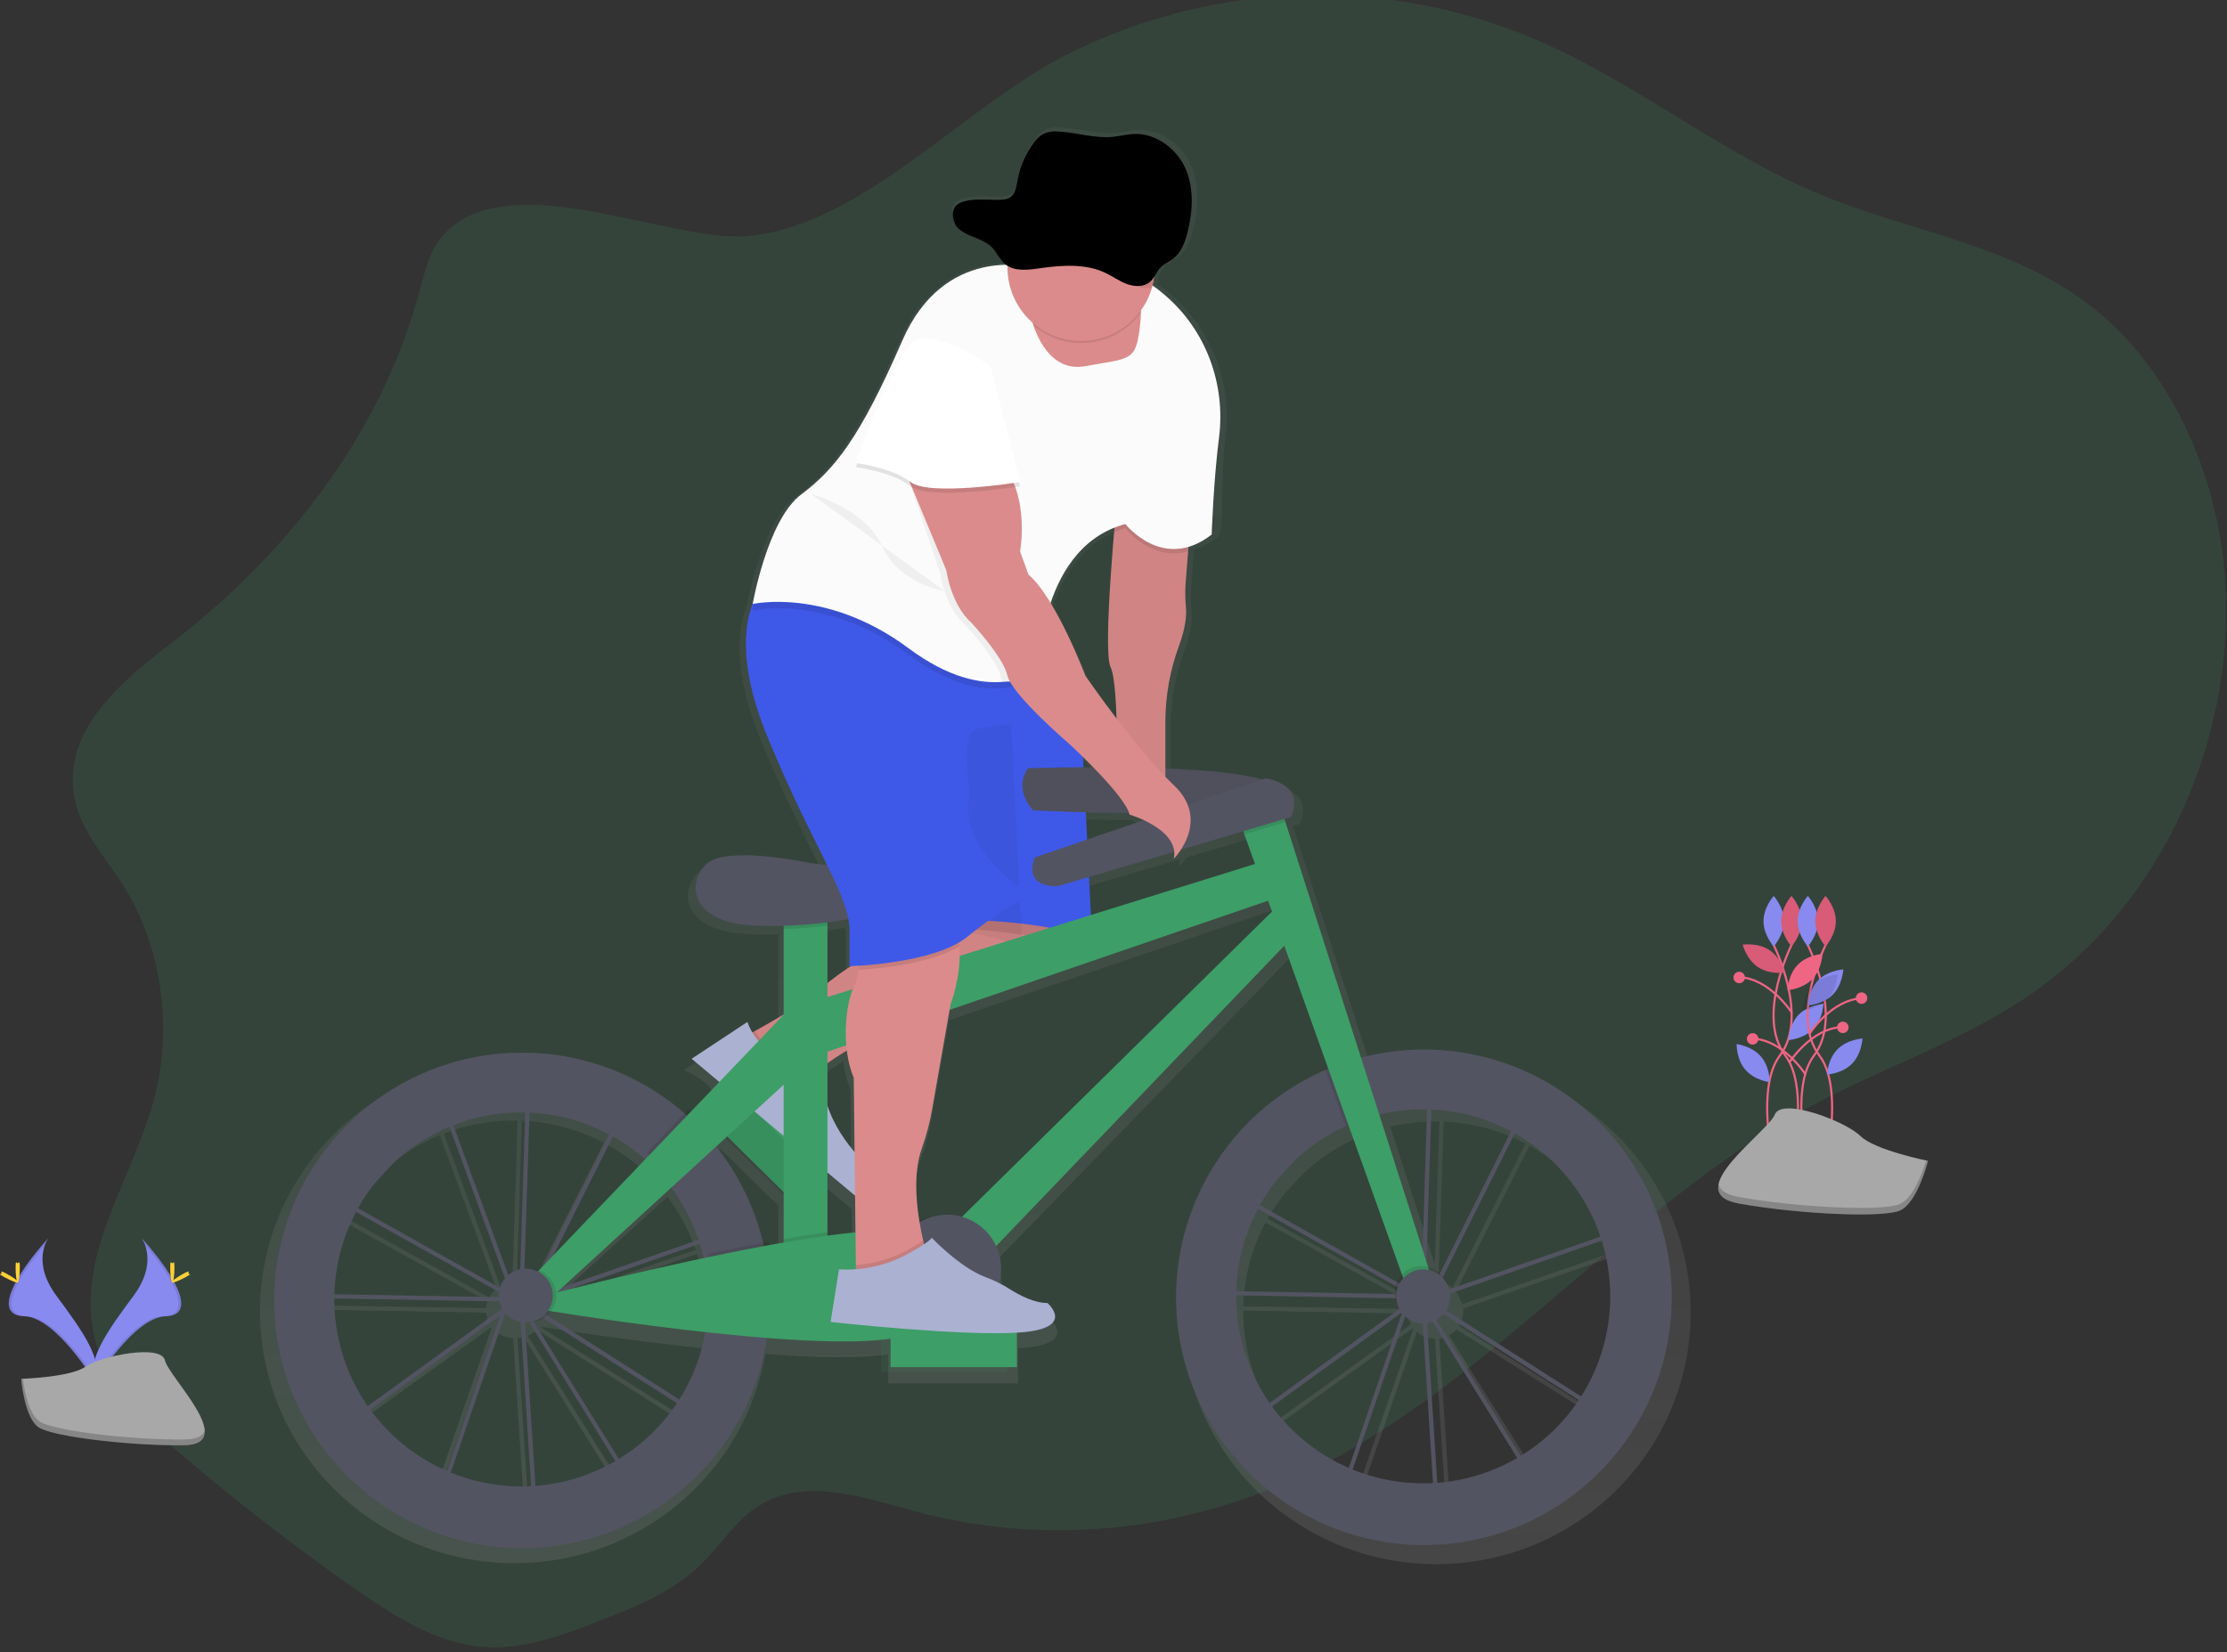<svg id="eH25ULzeRn31" xmlns="http://www.w3.org/2000/svg" xmlns:xlink="http://www.w3.org/1999/xlink" viewBox="0 0 1057.7 784.98" shape-rendering="geometricPrecision" text-rendering="geometricPrecision"><rect x="0" y="0" width="1057.7" height="784.98" fill="#333333" stroke="none"/><style><![CDATA[#eH25ULzeRn342_tr {animation: eH25ULzeRn342_tr__tr 1515.152ms linear infinite normal forwards}@keyframes eH25ULzeRn342_tr__tr { 0% {transform: translate(676.266px,616.318px) rotate(360deg)} 100% {transform: translate(676.266px,616.318px) rotate(720deg)}} #eH25ULzeRn345_tr {animation: eH25ULzeRn345_tr__tr 1515.152ms linear infinite normal forwards}@keyframes eH25ULzeRn345_tr__tr { 0% {transform: translate(247.932px,617.778px) rotate(360deg)} 100% {transform: translate(247.932px,617.778px) rotate(720deg)}}]]></style><defs><linearGradient id="eH25ULzeRn341-fill" x1="534.38" y1="800.56" x2="534.38" y2="118" spreadMethod="pad" gradientUnits="userSpaceOnUse" gradientTransform="matrix(1 0 0 1 0 0)"><stop id="eH25ULzeRn341-fill-0" offset="0%" stop-color="rgba(128,128,128,0.25)"/><stop id="eH25ULzeRn341-fill-1" offset="54%" stop-color="rgba(128,128,128,0.12)"/><stop id="eH25ULzeRn341-fill-2" offset="100%" stop-color="rgba(128,128,128,0.1)"/></linearGradient></defs><path id="eH25ULzeRn32" d="M280.88,172.94C275.4,179.59,273.29,188.94,270.93,197.73C251.93,268.57,205.11,325.55,151.79,366.25C129.21,383.49,101.72,406.61,106.66,437.52C109.32,454.12,120.99,466.34,129.66,479.86C147.85,508.17,153.75,546.65,145.08,580.54C135.22,619.1,107.66,655.08,116.19,694.07C121.45,718.07,139.31,735.15,156.48,749.83Q196.66,784.16,239.4,814.15C258.5,827.55,278.82,840.59,301.08,842.29C320.68,843.79,339.88,836.34,358.49,828.99C374.75,822.56,391.42,815.87,404.55,802.99C413.12,794.58,419.95,783.73,429.47,776.85C451.83,760.69,480.55,770.93,506.19,777.85C566.69,794.09,631.44,788.16,689.01,761.11C777.32,719.61,844.63,632.46,931.01,585.7C968.15,565.59,1008.55,553.11,1042.94,527.21C1062.315,512.463,1078.965,494.446,1092.14,473.97C1118.14,433.86,1132.2,382.72,1128.14,332.66C1124.08,282.6,1101.33,234.36,1065.6,206.1C1027.35,175.85,979.04,170.2,935.52,152.04C890.58,133.28,850.6,101.04,806.09,80.91C733.143,48.011,649.228,49.882,577.82,86C529.38,110.5,480.28,167.66,426.33,172C387.89,175,310.9,136.52,280.88,172.94Z" transform="matrix(1 0 0 1 -71.529 -59.86)" opacity="0.16" fill="rgb(61,158,103)" stroke="none" stroke-width="1"/><path id="eH25ULzeRn33" d="M913.25,505.83C913.25,505.83,930.75,540.18,916.49,558.97C902.23,577.76,917.79,628.97,917.79,628.97" transform="matrix(1 0 0 1 -71.15 -57.51)" fill="none" stroke="rgb(239,101,132)" stroke-width="1" stroke-miterlimit="10"/><path id="eH25ULzeRn34" d="M918.43,495.14C918.43,501.76,913.57,507.14,913.57,507.14C913.57,507.14,908.71,501.77,908.71,495.14C908.71,488.51,913.57,483.14,913.57,483.14C913.57,483.14,918.43,488.52,918.43,495.14Z" transform="matrix(1 0 0 1 -71.15 -57.51)" fill="rgb(136,138,239)" stroke="none" stroke-width="1"/><path id="eH25ULzeRn35" d="M922.32,505.83C922.32,505.83,904.82,540.18,919.08,558.97C933.34,577.76,917.78,628.97,917.78,628.97" transform="matrix(1 0 0 1 -71.15 -57.51)" fill="none" stroke="rgb(239,101,132)" stroke-width="1" stroke-miterlimit="10"/><path id="eH25ULzeRn36" d="M917.14,495.14C917.14,501.76,922,507.14,922,507.14C922,507.14,926.86,501.77,926.86,495.14C926.86,488.51,922,483.14,922,483.14C922,483.14,917.14,488.52,917.14,495.14Z" transform="matrix(1 0 0 1 -71.15 -57.51)" fill="rgb(239,101,132)" stroke="none" stroke-width="1"/><path id="eH25ULzeRn37" d="M917.14,495.14C917.14,501.76,922,507.14,922,507.14C922,507.14,926.86,501.77,926.86,495.14C926.86,488.51,922,483.14,922,483.14C922,483.14,917.14,488.52,917.14,495.14Z" transform="matrix(1 0 0 1 -71.15 -57.51)" opacity="0.1" fill="rgb(0,0,0)" stroke="none" stroke-width="1"/><path id="eH25ULzeRn38" d="M929.45,505.83C929.45,505.83,946.95,540.18,932.69,558.97C918.43,577.76,933.99,628.97,933.99,628.97" transform="matrix(1 0 0 1 -71.15 -57.51)" fill="none" stroke="rgb(239,101,132)" stroke-width="1" stroke-miterlimit="10"/><path id="eH25ULzeRn39" d="M934.63,495.14C934.63,501.76,929.77,507.14,929.77,507.14C929.77,507.14,924.91,501.77,924.91,495.14C924.91,488.51,929.77,483.14,929.77,483.14C929.77,483.14,934.63,488.52,934.63,495.14Z" transform="matrix(1 0 0 1 -71.15 -57.51)" fill="rgb(136,138,239)" stroke="none" stroke-width="1"/><path id="eH25ULzeRn310" d="M931.91,522.66C927.32,527.43,920.09,527.93,920.09,527.93C920.09,527.93,920.31,520.69,924.9,515.93C929.49,511.17,936.72,510.66,936.72,510.66C936.72,510.66,936.5,517.89,931.91,522.66Z" transform="matrix(1 0 0 1 -71.15 -57.51)" fill="rgb(239,101,132)" stroke="none" stroke-width="1"/><path id="eH25ULzeRn311" d="M932.37,546.36C927.78,551.13,920.55,551.63,920.55,551.63C920.55,551.63,920.77,544.39,925.36,539.63C929.95,534.87,937.18,534.36,937.18,534.36C937.18,534.36,937,541.58,932.37,546.36Z" transform="matrix(1 0 0 1 -71.15 -57.51)" fill="rgb(136,138,239)" stroke="none" stroke-width="1"/><path id="eH25ULzeRn312" d="M907.47,559.39C911.81,564.39,911.66,571.63,911.66,571.63C911.66,571.63,904.47,570.76,900.13,565.76C895.79,560.76,895.94,553.52,895.94,553.52C895.94,553.52,903.13,554.39,907.47,559.39Z" transform="matrix(1 0 0 1 -71.15 -57.51)" fill="rgb(136,138,239)" stroke="none" stroke-width="1"/><path id="eH25ULzeRn313" d="M911.5,508.86C917.02,512.52,918.81,519.54,918.81,519.54C918.81,519.54,911.65,520.63,906.13,516.97C900.61,513.31,898.82,506.29,898.82,506.29C898.82,506.29,906,505.2,911.5,508.86Z" transform="matrix(1 0 0 1 -71.15 -57.51)" fill="rgb(239,101,132)" stroke="none" stroke-width="1"/><path id="eH25ULzeRn314" d="M911.5,508.86C917.02,512.52,918.81,519.54,918.81,519.54C918.81,519.54,911.65,520.63,906.13,516.97C900.61,513.31,898.82,506.29,898.82,506.29C898.82,506.29,906,505.2,911.5,508.86Z" transform="matrix(1 0 0 1 -71.15 -57.51)" opacity="0.1" fill="rgb(0,0,0)" stroke="none" stroke-width="1"/><path id="eH25ULzeRn315" d="M938.52,505.83C938.52,505.83,921,540.18,935.28,559C949.56,577.82,933.98,629,933.98,629" transform="matrix(1 0 0 1 -71.15 -57.51)" fill="none" stroke="rgb(239,101,132)" stroke-width="1" stroke-miterlimit="10"/><path id="eH25ULzeRn316" d="M933.34,495.14C933.34,501.76,938.2,507.14,938.2,507.14C938.2,507.14,943.06,501.77,943.06,495.14C943.06,488.51,938.2,483.14,938.2,483.14C938.2,483.14,933.34,488.52,933.34,495.14Z" transform="matrix(1 0 0 1 -71.15 -57.51)" fill="rgb(239,101,132)" stroke="none" stroke-width="1"/><path id="eH25ULzeRn317" d="M933.34,495.14C933.34,501.76,938.2,507.14,938.2,507.14C938.2,507.14,943.06,501.77,943.06,495.14C943.06,488.51,938.2,483.14,938.2,483.14C938.2,483.14,933.34,488.52,933.34,495.14Z" transform="matrix(1 0 0 1 -71.15 -57.51)" opacity="0.1" fill="rgb(0,0,0)" stroke="none" stroke-width="1"/><path id="eH25ULzeRn318" d="M934.74,523.17C930.09,527.89,929.74,535.17,929.74,535.17C929.74,535.17,936.97,534.76,941.62,530.04C946.27,525.32,946.62,518.04,946.62,518.04C946.62,518.04,939.38,518.45,934.74,523.17Z" transform="matrix(1 0 0 1 -71.15 -57.51)" fill="rgb(136,138,239)" stroke="none" stroke-width="1"/><path id="eH25ULzeRn319" d="M934.74,523.17C930.09,527.89,929.74,535.17,929.74,535.17C929.74,535.17,936.97,534.76,941.62,530.04C946.27,525.32,946.62,518.04,946.62,518.04C946.62,518.04,939.38,518.45,934.74,523.17Z" transform="matrix(1 0 0 1 -73.804 -55.165)" opacity="0.1" fill="rgb(0,0,0)" stroke="none" stroke-width="1"/><path id="eH25ULzeRn320" d="M943.85,556C939.2,560.72,938.85,568,938.85,568C938.85,568,946.08,567.59,950.73,562.87C955.38,558.15,955.73,550.87,955.73,550.87C955.73,550.87,948.5,551.26,943.85,556Z" transform="matrix(1 0 0 1 -71.15 -57.51)" fill="rgb(136,138,239)" stroke="none" stroke-width="1"/><path id="eH25ULzeRn321" d="M930.44,548.77C930.44,548.77,940.97,532.17,955.76,531.77" transform="matrix(1 0 0 1 -71.15 -57.51)" fill="none" stroke="rgb(239,101,132)" stroke-width="1" stroke-miterlimit="10"/><path id="eH25ULzeRn322" d="M922.24,538.74C922.24,538.74,911.71,522.14,896.92,521.74" transform="matrix(1 0 0 1 -71.15 -57.51)" fill="none" stroke="rgb(239,101,132)" stroke-width="1" stroke-miterlimit="10"/><path id="eH25ULzeRn323" d="M920.87,562.44C920.87,562.44,931.4,545.84,946.19,545.44" transform="matrix(1 0 0 1 -71.15 -57.51)" fill="none" stroke="rgb(239,101,132)" stroke-width="1" stroke-miterlimit="10"/><circle id="eH25ULzeRn324" r="2.73" transform="matrix(1 0 0 1 884.13 474.17)" fill="rgb(239,101,132)" stroke="none" stroke-width="1"/><circle id="eH25ULzeRn325" r="2.73" transform="matrix(1 0 0 1 826.03 464.37)" fill="rgb(239,101,132)" stroke="none" stroke-width="1"/><path id="eH25ULzeRn326" d="M928.62,567.91C928.62,567.91,918.09,551.31,903.3,550.91" transform="matrix(1 0 0 1 -71.15 -57.51)" fill="none" stroke="rgb(239,101,132)" stroke-width="1" stroke-miterlimit="10"/><circle id="eH25ULzeRn327" r="2.73" transform="matrix(1 0 0 1 832.41 493.54)" fill="rgb(239,101,132)" stroke="none" stroke-width="1"/><circle id="eH25ULzeRn328" r="2.73" transform="matrix(1 0 0 1 875.24 488.07)" fill="rgb(239,101,132)" stroke="none" stroke-width="1"/><path id="eH25ULzeRn329" d="M986.84,609C986.84,609,961.46,603.92,954.69,597.15C947.92,590.38,917.46,578.57,914.08,587C910.7,595.43,868.39,624.23,897.16,629.31C925.93,634.39,964.85,636.08,973.31,632.69C981.77,629.3,986.84,609,986.84,609Z" transform="matrix(1 0 0 1 -71.15 -57.51)" fill="rgb(168,168,168)" stroke="none" stroke-width="1"/><path id="eH25ULzeRn330" d="M897.15,626.19C925.92,631.27,964.84,632.96,973.3,629.57C979.74,626.99,984.22,614.57,985.99,608.85L986.84,609.03C986.84,609.03,981.76,629.34,973.3,632.72C964.84,636.1,925.92,634.41,897.15,629.34C888.85,627.87,886.47,624.43,887.37,620.08C888.08,622.91,891,625.1,897.15,626.19Z" transform="matrix(1 0 0 1 -71.15 -57.51)" opacity="0.2" fill="rgb(0,0,0)" stroke="none" stroke-width="1"/><path id="eH25ULzeRn331" d="M138.4,645.66C138.4,645.66,146.78,656.66,134.53,673.16C122.28,689.66,112.18,703.67,116.27,714C116.27,714,134.75,683.27,149.79,682.84C164.83,682.41,154.94,664.14,138.4,645.66Z" transform="matrix(1 0 0 1 -71.15 -57.51)" fill="rgb(136,138,239)" stroke="none" stroke-width="1"/><path id="eH25ULzeRn332" d="M138.4,645.66C139.13,646.72,139.706,647.878,140.11,649.1C154.79,666.34,162.6,682.43,148.5,682.84C135.36,683.22,119.6,706.71,115.82,712.65C115.945,713.108,116.095,713.559,116.27,714C116.445,714.441,134.75,683.27,149.79,682.84C164.83,682.41,154.94,664.14,138.4,645.66Z" transform="matrix(1 0 0 1 -71.15 -57.51)" opacity="0.1" fill="rgb(0,0,0)" stroke="none" stroke-width="1"/><path id="eH25ULzeRn333" d="M154,659.62C154,663.48,153.57,666.62,153,666.62C152.43,666.62,152,663.49,152,659.62C152,655.75,152.54,657.62,153.07,657.62C153.6,657.62,154,655.77,154,659.62Z" transform="matrix(1 0 0 1 -71.15 -57.51)" fill="rgb(255,208,55)" stroke="none" stroke-width="1"/><path id="eH25ULzeRn334" d="M159.32,664.23C155.93,666.08,152.98,667.23,152.73,666.72C152.48,666.21,155.01,664.37,158.4,662.53C161.79,660.69,160.45,662.03,160.71,662.53C160.97,663.03,162.71,662.38,159.32,664.23Z" transform="matrix(1 0 0 1 -71.15 -57.51)" fill="rgb(255,208,55)" stroke="none" stroke-width="1"/><path id="eH25ULzeRn335" d="M94.13,645.66C94.13,645.66,85.75,656.66,98,673.16C110.25,689.66,120.35,703.67,116.26,713.99C116.26,713.99,97.78,683.26,82.74,682.83C67.7,682.4,77.59,664.14,94.13,645.66Z" transform="matrix(1 0 0 1 -71.15 -57.51)" fill="rgb(136,138,239)" stroke="none" stroke-width="1"/><path id="eH25ULzeRn336" d="M94.13,645.66C93.4,646.72,92.824,647.878,92.42,649.1C77.75,666.34,69.93,682.43,84,682.83C97.14,683.21,112.9,706.7,116.68,712.64C116.555,713.098,116.405,713.549,116.23,713.99C116.055,714.431,97.75,683.26,82.71,682.83C67.67,682.4,77.59,664.14,94.13,645.66Z" transform="matrix(1 0 0 1 -71.15 -57.51)" opacity="0.1" fill="rgb(0,0,0)" stroke="none" stroke-width="1"/><path id="eH25ULzeRn337" d="M78.56,659.62C78.56,663.48,78.99,666.62,79.56,666.62C80.13,666.62,80.56,663.49,80.56,659.62C80.56,655.75,80.02,657.62,79.49,657.62C78.96,657.62,78.56,655.77,78.56,659.62Z" transform="matrix(1 0 0 1 -71.15 -57.51)" fill="rgb(255,208,55)" stroke="none" stroke-width="1"/><path id="eH25ULzeRn338" d="M73.21,664.23C76.6,666.08,79.55,667.23,79.8,666.72C80.05,666.21,77.52,664.37,74.13,662.53C70.74,660.69,72.08,662.03,71.82,662.53C71.56,663.03,69.82,662.38,73.21,664.23Z" transform="matrix(1 0 0 1 -71.15 -57.51)" fill="rgb(255,208,55)" stroke="none" stroke-width="1"/><path id="eH25ULzeRn339" d="M81.22,712.55C81.22,712.55,104.65,711.83,111.71,706.8C118.77,701.77,147.71,695.8,149.5,703.8C151.29,711.8,184.71,743.91,158.26,744.12C131.81,744.33,96.8,740,89.76,735.74C82.72,731.48,81.22,712.55,81.22,712.55Z" transform="matrix(1 0 0 1 -71.15 -57.51)" fill="rgb(168,168,168)" stroke="none" stroke-width="1"/><path id="eH25ULzeRn340" d="M158.74,741.35C132.29,741.56,97.28,737.23,90.23,732.94C84.86,729.67,82.72,717.94,82.01,712.53L81.23,712.53C81.23,712.53,82.71,731.43,89.76,735.72C96.81,740.01,131.82,744.35,158.27,744.13C165.91,744.07,168.54,741.35,168.4,737.33C167.34,739.79,164.42,741.3,158.74,741.35Z" transform="matrix(1 0 0 1 -71.15 -57.51)" opacity="0.2" fill="rgb(0,0,0)" stroke="none" stroke-width="1"/><path id="eH25ULzeRn341" d="M753.28,561.35C742.908,561.344,732.578,562.661,722.54,565.27L685.67,451.47L685.19,449.99L688.33,449.07C695.73,432.8,676,430.36,676,430.36L674.34,430.92C663.91,427.92,645.84,426.33,627.09,425.59L627.09,402.87C627.137,390.41,629.389,378.056,633.74,366.38C634.27,364.95,634.74,363.61,635.1,362.33C635.18,362.07,635.26,361.81,635.33,361.56L635.46,361.09C635.55,360.76,635.65,360.42,635.73,360.09C635.81,359.76,635.85,359.63,635.9,359.39C635.95,359.15,636.02,358.92,636.07,358.69L636.14,358.36C636.22,358.02,636.29,357.69,636.36,357.36C636.36,357.22,636.41,357.08,636.44,356.94C636.47,356.8,636.55,356.38,636.6,356.1C636.65,355.82,636.66,355.72,636.69,355.53C636.72,355.34,636.76,355.11,636.79,354.91C636.82,354.71,636.79,354.65,636.84,354.52C636.89,354.39,636.91,354.03,636.94,353.79L636.94,353.6C636.94,353.31,637.01,353.02,637.03,352.74C637.05,352.46,637.03,352.49,637.03,352.36C637.03,352.23,637.03,351.95,637.03,351.75C637.03,351.55,637.03,351.55,637.03,351.45C637.03,351.35,637.03,351.03,637.03,350.82C637.03,350.61,637.03,350.4,637.03,350.2C637.03,350,637.03,350.04,637.03,349.96C637.03,349.88,637.03,349.63,637.03,349.47C637.03,349.31,637.03,349.26,637.03,349.17C637.03,349.08,637.03,348.93,637.03,348.81C637.03,348.69,637.03,348.56,637.03,348.44C637.03,348.32,637.03,348.2,637.03,348.08C637.03,347.96,637.03,347.87,637.03,347.77C636.644,343.902,636.591,340.007,636.87,336.13L638.27,318.61C642.391,317.349,646.233,315.312,649.59,312.61C652.947,309.908,650.48,286.48,653.16,265.8C656.664,239.654,646.54,213.534,626.33,196.58C624.53,195.09,622.66,193.66,620.71,192.33C621.08,190.916,621.36,189.48,621.55,188.03C622.441,186.396,623.508,184.864,624.73,183.46C626.41,181.8,628.73,180.85,630.65,179.46C634.84,176.33,636.65,171.23,637.85,166.35C640.31,156.35,641.02,145.48,636.85,135.96C632.68,126.44,622.54,118.67,611.51,119.17C608.13,119.32,604.83,120.17,601.51,120.56C592.73,121.45,584.04,118.56,575.23,118.03C572.676,117.717,570.084,118.061,567.7,119.03C565.911,120.01,564.363,121.376,563.17,123.03C559.138,128.248,556.372,134.331,555.09,140.8C554.01,145.67,554.01,150.08,547.98,150.8C541.19,151.65,519.4,147.09,523.98,161.45C526.17,168.24,536.68,168.45,542.07,173.45C544.87,176.05,546.16,179.89,549.24,182.21L549.36,182.29C535.36,182.5,512.25,188.04,498.63,219.03C478.09,265.79,465.76,281.03,449.32,293.24C433.68,304.85,426.41,342.24,425.74,345.82C421.41,356.75,419.05,376.82,432.88,410.14C444.6,438.39,454.8,457.62,461.99,472.07L460.58,471.94C457.58,471.71,454.595,471.313,451.64,470.75C440.05,468.55,410.84,463.95,402.98,471.75C393.11,481.51,396.4,498.6,422.71,501.04C428.726,501.545,434.767,501.685,440.8,501.46L440.8,544.31L440.23,544.66L440.23,544.66C435.08,547.73,430.12,550.48,426.78,552.29L425.56,552.95C424.596,551.367,423.793,549.692,423.16,547.95L396,565.81C396,565.81,409.194,571.752,409.48,577C409.802,582.906,395.77,591.17,395.77,591.17C395.34,590.79,394.92,590.4,394.49,590.02C372.48,571.194,344.453,560.878,315.49,560.94C248.74,560.94,194.64,614.49,194.64,680.54C194.64,746.59,248.75,800.14,315.49,800.14C375.27,800.14,424.91,757.14,434.62,700.76C457.62,702.47,479,702.99,493.04,700.94L493.04,714.72L554.67,714.72L554.67,698.06L556.21,697.96C583.94,695.96,569.56,683.73,569.56,683.73C563.2,683.73,556.2,680.19,551.28,677.1C549.55,676.01,547.77,675.02,545.95,674.1C547.62,668.173,547.113,661.845,544.52,656.26L685.09,511.26L706.57,570.66L705.14,571.25C662.35,589.65,632.42,631.86,632.42,680.99C632.42,747.05,686.53,800.59,753.27,800.59C820.01,800.59,874.13,747,874.13,681C874.13,615,820,561.35,753.28,561.35ZM759.72,770.61L754.72,693.42C755.645,693.29,756.553,693.062,757.43,692.74L798.73,758.63C786.796,765.513,773.46,769.609,759.72,770.61ZM679.11,733.73L742.36,688.36L742.48,688.52L716.54,763.41C701.653,757.009,688.736,746.766,679.11,733.73ZM795.71,600.8L761,669.43C759.377,667.922,757.399,666.849,755.25,666.31L754.41,663.72L756.8,590.32C770.387,590.874,783.679,594.451,795.71,600.79ZM752.58,658L731.44,592.77C738.458,591.1,745.647,590.258,752.86,590.26L754.78,590.26ZM715,598.37C715.47,598.16,716,597.97,716.42,597.76L742.5,670C741.469,671.05,740.624,672.267,740,673.6L673.14,636.5C675.655,632.099,678.535,627.918,681.75,624L689.21,615.89C696.741,608.617,705.464,602.691,715,598.37ZM672.25,638.28L739.39,675.54C739.087,676.641,738.933,677.778,738.93,678.92C738.93,679.09,738.93,679.26,738.93,679.43L661.67,678.07C662.031,664.169,665.641,650.546,672.21,638.29ZM765.98,679.15L840,653.62C847.967,678.966,844.286,706.541,829.95,728.91L764.07,687.36C765.363,685.323,766.056,682.963,766.07,680.55C766.052,680.085,766.008,679.621,765.94,679.16ZM839.4,651.68L765.59,677.14C764.85,674.992,763.842,672.946,762.59,671.05L797.59,601.76C817.205,612.67,832.085,630.457,839.36,651.69ZM665.61,457.38L670.8,471.72L581.28,499.3L580.35,480.81L631.35,465.81C631.456,466.954,631.385,468.108,631.14,469.23C632.428,467.879,633.59,466.413,634.61,464.85L665.03,455.91ZM321.93,770.18L316.93,693.18C317.942,693.165,318.948,693.034,319.93,692.79L360.93,758.26C348.994,765.12,335.662,769.195,321.93,770.18ZM241.32,733.32L304.57,688L304.69,688.16L278.75,763C263.863,756.599,250.946,746.356,241.32,733.32ZM223.85,677.66C224.218,663.758,227.834,650.134,234.41,637.88L302.69,675.77C302.322,676.812,302.09,677.898,302,679ZM357.92,600.39L326.29,663L321.45,668C319.94,667.42,318.337,667.122,316.72,667.12L316.53,667.12L319,589.92C332.591,590.472,345.887,594.048,357.92,600.39ZM388.18,626.09C393.957,633.718,398.474,642.223,401.56,651.28L335.07,674.21ZM331.23,677.69L402.23,653.22Q403.23,656.53,404.07,659.95C404.19,660.47,404.3,660.95,404.41,661.5C372.5,668.13,342.74,675.45,330.29,678.58ZM314.47,667.15C312.488,667.231,310.55,667.757,308.8,668.69L281.91,596C292.489,591.921,303.732,589.836,315.07,589.85C315.71,589.85,316.35,589.85,316.99,589.85ZM307,669.85C305.56,670.943,304.361,672.322,303.48,673.9L235.4,636.09C237.91,631.679,240.787,627.488,244,623.56L251.48,615.42C259.732,607.461,269.406,601.124,280,596.74ZM404.52,698C402.319,708.843,398.121,719.182,392.14,728.49L327.48,687.71C340.67,689.81,371.71,694.51,404.52,698ZM433.39,654.2C429.382,636.641,421.428,620.226,410.13,606.2L413.3,603.33L440.86,630.24L440.86,654.52Q437.32,655.13,433.73,655.78C433.62,655.25,433.52,654.73,433.4,654.21ZM440.86,603.09L440.26,602.51L440.86,603ZM462.24,567.86L462.31,567.81L463.82,566.81L464.49,566.36L465.23,565.87L466.07,565.32L466.85,564.82L467.8,564.21L468.59,563.71L469.75,562.99L470.46,562.55L471.7,561.8C472.191,566.337,473.322,570.781,475.06,575L475.45,610.83C469.652,604.313,465.166,596.738,462.24,588.52ZM576.85,410.86C579.28,413.02,580.85,414.36,580.85,414.36C580.85,414.36,586,419,591.86,425C586.65,425,581.81,425,577.56,425.11ZM578.64,446.51C586.99,446.8,597.85,447.09,609.41,447.17C609.49,447.42,609.57,447.67,609.62,447.9C611.981,448.629,614.289,449.518,616.53,450.56L579.47,463.14ZM588.06,380.81C588.06,380.81,580.43,360.81,571.12,345.69C576.03,331.31,585.18,316.1,602.27,309.36L602.15,310.73L602.09,311.47C601.55,317.78,600.93,325.47,600.4,333.37L600.4,333.83Q600.31,335.24,600.21,336.66L600.21,337.15L600.14,338.31L600.07,339.45L600.01,340.45Q599.95,341.45,599.89,342.45L599.89,343.02Q599.89,343.88,599.8,344.74L599.8,345.41Q599.75,346.41,599.7,347.47L599.7,347.59Q599.64,348.74,599.6,349.87L599.6,350.21Q599.6,351.21,599.52,352.29L599.52,352.45Q599.43,354.74,599.38,356.92L599.38,357.08C599.38,358.53,599.32,359.93,599.3,361.28L599.3,361.4C599.3,362.76,599.3,364.06,599.3,365.29L599.3,365.29Q599.3,366.18,599.3,367.03L599.3,367.14C599.3,368.26,599.37,369.31,599.43,370.28L599.43,370.46C599.49,371.4,599.57,372.27,599.66,373.04L599.66,373.22Q599.72,373.71,599.79,374.15L599.79,374.31C599.85,374.63,599.9,374.94,599.97,375.21L599.97,375.32C600.02,375.55,600.08,375.76,600.14,375.95L600.19,376.12C600.254,376.315,600.331,376.505,600.42,376.69C602.13,380.07,602.95,390.47,603.32,401.48C594.51,390.1,588.05,380.79,588.05,380.79ZM462.24,649.56L462.24,620.73L475.68,631.87L475.68,631.87L475.87,649.58C471.57,650,467,650.58,462.23,651.2ZM462.24,499.84C465.72,499.4,469.14,498.84,472.45,498.3C472.943,500.774,473.131,503.3,473.01,505.82L473.01,521.07L473.7,521.07C469.741,523.579,465.916,526.292,462.24,529.2L462.24,499.85ZM375.3,612.33L331.09,658L359.71,601.35C364.775,604.17,369.559,607.464,374,611.19C374.45,611.56,374.87,612,375.3,612.33ZM223.82,680.14C223.82,679.99,223.82,679.84,223.82,679.69L302,681.07C302.126,682.879,302.634,684.641,303.49,686.24L240.16,731.67C229.517,716.596,223.809,698.593,223.82,680.14ZM315.08,770.45C303.282,770.463,291.592,768.202,280.65,763.79L306.28,689.79C308.648,691.908,311.703,693.098,314.88,693.14L319.88,770.31C318.29,770.4,316.69,770.45,315.08,770.45ZM362.7,757.17L321.91,692.1C323.477,691.433,324.9,690.468,326.1,689.26L391,730.2C383.625,741.128,373.97,750.329,362.7,757.17ZM527.88,642.1C525.515,641.432,523.068,641.095,520.61,641.1L519.79,641.1L518.97,641.1C514.813,641.088,510.712,642.058,507,643.93C505.26,633.19,504.38,619.51,508.27,608.98C510.586,602.619,512.326,596.062,513.47,589.39L521.82,542.17L677.19,489.45L679.09,494.71ZM661.61,680.55C661.61,680.4,661.61,680.25,661.61,680.1L739.14,681.47C739.712,683.246,740.414,684.977,741.24,686.65L677.91,732.08C667.281,717.001,661.587,698.998,661.61,680.55ZM752.87,770.86C741.072,770.873,729.382,768.612,718.44,764.2L744.07,690.2C746.438,692.318,749.493,693.508,752.67,693.55L757.67,770.73Q755.28,770.86,752.87,770.86ZM800.5,757.59L759.31,691.89C760.648,691.143,761.846,690.169,762.85,689.01L828.85,730.62C821.459,741.553,811.787,750.754,800.5,757.59Z" transform="matrix(1 0 0 1 -71.15 -57.51)" fill="url(#eH25ULzeRn341-fill)" stroke="none" stroke-width="1"/><g id="eH25ULzeRn342_tr" transform="translate(676.266,616.318) rotate(360)"><g id="eH25ULzeRn342" transform="translate(-676.266,-616.318)"><path id="eH25ULzeRn343" d="M752.57,774.9L746.31,677L746.18,676.79L739.86,678.99L710.77,763.8L664.52,731L738.21,677.59L738.28,677.38L738.7,677.23L743.45,673.78L666.21,630.47L647.28,651.27L650.28,670.77L739.08,672.35L739.08,674.35L648.6,672.73L645.2,650.62L671.09,622.17L709.81,577L710.5,578.87L718.7,569.87L749.24,575.34L749.24,574.13L751.24,574.19L751.24,575.7L796.6,583.82L754.27,668.47L748.1,672.94L748.1,673.44L748.1,674L845.91,639.92L834.3,731.13L751.3,678.26L748.38,676.62L797.32,755.51ZM748.57,680.56L754.42,771.94L794.47,754.56ZM668,731L709.79,760.63L737.13,680.89ZM750.32,675.34L752.41,676.51L832.76,727.71L843.56,642.84ZM743.22,668.14L745.73,672.19L746.17,671.87L749.17,577.34L719.43,572L711.27,581ZM667.83,629.09L742.67,671.09L741.37,668.96L709.79,582.69L672.59,623.57ZM751.2,577.7L748.2,670.39L752.72,667.11L793.63,585.29Z" transform="matrix(1 0 0 1 -71.15 -57.51)" fill="rgb(83,84,97)" stroke="none" stroke-width="1"/><path id="eH25ULzeRn344" d="M747.48,556.12C736.867,556.108,726.3,557.534,716.07,560.36C710.794,561.815,705.627,563.643,700.61,565.83C645.241,589.832,616.996,651.822,635.215,709.353C653.433,766.885,712.213,801.316,771.305,789.072C830.397,776.827,870.654,721.874,864.512,661.84C858.369,601.806,807.817,556.144,747.47,556.12ZM747.08,762.21C705.294,762.193,669.165,733.065,660.285,692.233C651.405,651.401,672.175,609.899,710.18,592.53C714.872,590.382,719.744,588.652,724.74,587.36C758.078,578.706,793.414,590.1,815.418,616.598C837.422,643.095,842.129,679.923,827.498,711.104C812.867,742.284,781.533,762.2,747.09,762.21Z" transform="matrix(1 0 0 1 -71.15 -57.51)" fill="rgb(83,84,97)" stroke="none" stroke-width="1"/></g></g><g id="eH25ULzeRn345_tr" transform="translate(247.932,617.778) rotate(360)"><g id="eH25ULzeRn345" transform="translate(-676.266,-616.318)"><path id="eH25ULzeRn346" d="M752.57,774.9L746.31,677L746.18,676.79L739.86,678.99L710.77,763.8L664.52,731L738.21,677.59L738.28,677.38L738.7,677.23L743.45,673.78L666.21,630.47L647.28,651.27L650.28,670.77L739.08,672.35L739.08,674.35L648.6,672.73L645.2,650.62L671.09,622.17L709.81,577L710.5,578.87L718.7,569.87L749.24,575.34L749.24,574.13L751.24,574.19L751.24,575.7L796.6,583.82L754.27,668.47L748.1,672.94L748.1,673.44L748.1,674L845.91,639.92L834.3,731.13L751.3,678.26L748.38,676.62L797.32,755.51ZM748.57,680.56L754.42,771.94L794.47,754.56ZM668,731L709.79,760.63L737.13,680.89ZM750.32,675.34L752.41,676.51L832.76,727.71L843.56,642.84ZM743.22,668.14L745.73,672.19L746.17,671.87L749.17,577.34L719.43,572L711.27,581ZM667.83,629.09L742.67,671.09L741.37,668.96L709.79,582.69L672.59,623.57ZM751.2,577.7L748.2,670.39L752.72,667.11L793.63,585.29Z" transform="matrix(1 0 0 1 -71.15 -57.51)" fill="rgb(83,84,97)" stroke="none" stroke-width="1"/><path id="eH25ULzeRn347" d="M747.48,556.12C736.867,556.108,726.3,557.534,716.07,560.36C710.794,561.815,705.627,563.643,700.61,565.83C645.241,589.832,616.996,651.822,635.215,709.353C653.433,766.885,712.213,801.316,771.305,789.072C830.397,776.827,870.654,721.874,864.512,661.84C858.369,601.806,807.817,556.144,747.47,556.12ZM747.08,762.21C705.294,762.193,669.165,733.065,660.285,692.233C651.405,651.401,672.175,609.899,710.18,592.53C714.872,590.382,719.744,588.652,724.74,587.36C758.078,578.706,793.414,590.1,815.418,616.598C837.422,643.095,842.129,679.923,827.498,711.104C812.867,742.284,781.533,762.2,747.09,762.21Z" transform="matrix(1 0 0 1 -71.15 -57.51)" fill="rgb(83,84,97)" stroke="none" stroke-width="1"/></g></g><rect id="eH25ULzeRn348" width="60" height="19" rx="0" ry="0" transform="matrix(0.712 0.702 -0.702 0.712 344.293 512.159)" fill="rgb(61,158,103)" stroke="none" stroke-width="1"/><rect id="eH25ULzeRn349" width="60" height="19" rx="0" ry="0" transform="matrix(0.712 0.702 -0.702 0.712 346.423 515.792)" opacity="0.1" fill="rgb(0,0,0)" stroke="none" stroke-width="1"/><path id="eH25ULzeRn350" d="M425.63,549.5C425.63,549.5,450.42,536.42,460,528C465.767,522.954,471.968,518.427,478.53,514.47L509.63,495.54L574.63,490.54L577.63,501.54C577.63,501.54,582.63,517.54,532.63,531.54C482.63,545.54,457.63,567.54,457.63,567.54C457.63,567.54,425.63,578.5,425.63,549.5Z" transform="matrix(1 0 0 1 -71.15 -57.51)" fill="rgb(219,139,139)" stroke="none" stroke-width="1"/><path id="eH25ULzeRn351" d="M460.28,565.37C458.51,566.72,457.63,567.5,457.63,567.5C457.63,567.5,425.63,578.5,425.63,549.5C425.63,549.5,427.18,548.68,429.63,547.31C434.663,555.506,443.592,560.5,453.21,560.5L456.6,560.5Z" transform="matrix(1 0 0 1 -71.15 -57.51)" opacity="0.1" fill="rgb(0,0,0)" stroke="none" stroke-width="1"/><path id="eH25ULzeRn352" d="M576.69,507.06C573.91,512.95,564.32,522.63,532.63,531.5C492.02,542.87,467.9,559.5,460.28,565.37C458.51,566.72,457.63,567.5,457.63,567.5C457.63,567.5,425.63,578.5,425.63,549.5C425.63,549.5,427.18,548.68,429.63,547.31C437.06,543.24,452.79,534.31,459.97,527.96C465.736,522.913,471.937,518.385,478.5,514.43L509.6,495.5L521.18,494.61L574.6,490.5L577.6,501.5C577.6,501.5,578.3,503.65,576.69,507.06Z" transform="matrix(1 0 0 1 -71.15 -57.51)" opacity="0.05" fill="rgb(0,0,0)" stroke="none" stroke-width="1"/><path id="eH25ULzeRn353" d="M426.13,543L399.63,560.5L477.23,625.5C477.23,625.5,488.63,618.5,482.63,610.5C482.63,610.5,462.63,593.5,461.63,569.5L455.63,561.5L452.24,561.5C440.492,561.502,430.023,554.084,426.13,543Z" transform="matrix(1 0 0 1 -71.15 -57.51)" fill="rgb(171,177,209)" stroke="none" stroke-width="1"/><path id="eH25ULzeRn354" d="M576.69,507.06C560.69,499.33,521.63,498.5,521.63,498.5L521.21,494.61L574.63,490.5L577.63,501.5C577.63,501.5,578.3,503.65,576.69,507.06Z" transform="matrix(1 0 0 1 -71.15 -57.51)" opacity="0.1" fill="rgb(0,0,0)" stroke="none" stroke-width="1"/><path id="eH25ULzeRn355" d="M521.63,496.5C521.63,496.5,568.63,497.5,580.63,507.5L574.63,386.5L509.63,386.5Z" transform="matrix(1 0 0 1 -61.857 -59.51)" fill="rgb(62,89,232)" stroke="none" stroke-width="1"/><path id="eH25ULzeRn356" d="M521.63,496C521.63,496,568.63,497,580.63,507L574.63,386L509.63,386Z" transform="matrix(1 0 0 1 -95.07 -55.791)" opacity="0.05" fill="rgb(0,0,0)" stroke="none" stroke-width="1"/><path id="eH25ULzeRn357" d="M559.39,422.46C559.39,422.46,677.04,418.46,679.44,433.67C681.84,448.88,561.79,442.47,561.79,442.47C561.79,442.47,552.19,432.86,559.39,422.46Z" transform="matrix(1 0 0 1 -71.15 -57.51)" fill="rgb(83,84,97)" stroke="none" stroke-width="1"/><path id="eH25ULzeRn358" d="M559.39,422.46C559.39,422.46,677.04,418.46,679.44,433.67C681.84,448.88,561.79,442.47,561.79,442.47C561.79,442.47,552.19,432.86,559.39,422.46Z" transform="matrix(1 0 0 1 -71.15 -57.51)" opacity="0.05" fill="rgb(0,0,0)" stroke="none" stroke-width="1"/><circle id="eH25ULzeRn359" r="0" transform="matrix(1 0 0 1 409.81 689.1)" fill="none" stroke="rgb(193,39,45)" stroke-width="1" stroke-miterlimit="10"/><rect id="eH25ULzeRn360" width="20.81" height="180.88" rx="0" ry="0" transform="matrix(1 0 0 1 372.19 425.78)" fill="rgb(61,158,103)" stroke="none" stroke-width="1"/><path id="eH25ULzeRn361" d="M464.15,483.28L464.15,497.21C457.23,498.11,450.15,498.68,443.34,498.9L443.34,483.28Z" transform="matrix(1 0 0 1 -71.15 -57.51)" opacity="0.1" fill="rgb(0,0,0)" stroke="none" stroke-width="1"/><path id="eH25ULzeRn362" d="M462.59,468.29C459.67,468.064,456.766,467.674,453.89,467.12C442.61,464.96,414.17,460.43,406.52,468.12C396.92,477.72,400.12,494.53,425.73,496.93C451.34,499.33,495.36,492.93,504.17,483.32C504.17,483.28,488.24,470.26,462.59,468.29Z" transform="matrix(1 0 0 1 -71.15 -57.51)" fill="rgb(83,84,97)" stroke="none" stroke-width="1"/><polygon id="eH25ULzeRn363" points="387.4,475.4 605.9,407.37 613.1,424.18 389,501.01 387.4,475.4" fill="rgb(61,158,103)" stroke="none" stroke-width="1"/><polygon id="eH25ULzeRn364" points="452.23,582.65 609.9,427.38 618.7,440.18 468.23,597.05 452.23,582.65" fill="rgb(61,158,103)" stroke="none" stroke-width="1"/><path id="eH25ULzeRn365" d="M724.73,587.36C719.734,588.652,714.862,590.382,710.17,592.53L700.61,565.82C705.627,563.633,710.794,561.805,716.07,560.35Z" transform="matrix(1 0 0 1 -71.15 -57.51)" opacity="0.1" fill="rgb(0,0,0)" stroke="none" stroke-width="1"/><polygon id="eH25ULzeRn366" points="680.33,608.26 669.13,614.66 590.99,396.33 587.49,386.56 605.9,376.15 610.51,390.53 680.33,608.26" fill="rgb(61,158,103)" stroke="none" stroke-width="1"/><polygon id="eH25ULzeRn367" points="610.51,390.53 590.99,396.33 587.49,386.56 605.9,376.15 610.51,390.53" opacity="0.1" fill="rgb(0,0,0)" stroke="none" stroke-width="1"/><path id="eH25ULzeRn368" d="M562.59,464.88L672.24,427.26C672.24,427.26,691.45,429.66,684.24,445.67L573.8,478.48C573.8,478.48,557,480.08,562.59,464.88Z" transform="matrix(1 0 0 1 -71.15 -57.51)" fill="rgb(83,84,97)" stroke="none" stroke-width="1"/><path id="eH25ULzeRn369" d="M438.94,673.37C438.939,679.504,438.464,685.629,437.52,691.69C427.92,691,418,690,408.28,689C410.439,677.109,410.171,664.904,407.49,653.12C416.96,651.12,426.63,649.21,436.07,647.48C437.983,655.977,438.945,664.66,438.94,673.37Z" transform="matrix(1 0 0 1 -71.15 -57.51)" opacity="0.1" fill="rgb(0,0,0)" stroke="none" stroke-width="1"/><path id="eH25ULzeRn370" d="M464.15,642.89L464.15,664.16L443.34,664.16L443.34,646.16C450.54,644.91,457.54,643.8,464.15,642.89Z" transform="matrix(1 0 0 1 -71.15 -57.51)" opacity="0.1" fill="rgb(0,0,0)" stroke="none" stroke-width="1"/><path id="eH25ULzeRn371" d="M329.69,673C329.69,673,497.77,629,511.37,645.79C524.97,662.58,539.38,685,497,693C454.62,701,326.52,679.39,326.52,679.39Z" transform="matrix(1 0 0 1 -71.15 -57.51)" fill="rgb(61,158,103)" stroke="none" stroke-width="1"/><path id="eH25ULzeRn372" d="M412.36,598.88L391,618.43C387.217,613.574,382.941,609.124,378.24,605.15L398.18,584.32C403.314,588.759,408.058,593.63,412.36,598.88Z" transform="matrix(1 0 0 1 -71.15 -57.51)" opacity="0.1" fill="rgb(0,0,0)" stroke="none" stroke-width="1"/><polygon id="eH25ULzeRn373" points="252.94,606.66 378.59,475.4 382.6,505.81 259.34,618.66 252.94,606.66" fill="rgb(61,158,103)" stroke="none" stroke-width="1"/><circle id="eH25ULzeRn374" r="12.81" transform="matrix(1 0 0 1 251.34 615.46)" opacity="0.1" fill="rgb(0,0,0)" stroke="none" stroke-width="1"/><circle id="eH25ULzeRn375" r="12.81" transform="matrix(1 0 0 1 249.73 615.46)" fill="rgb(83,84,97)" stroke="none" stroke-width="1"/><circle id="eH25ULzeRn376" r="12.81" transform="matrix(1 0 0 1 675.13 614.26)" opacity="0.1" fill="rgb(0,0,0)" stroke="none" stroke-width="1"/><circle id="eH25ULzeRn377" r="12.81" transform="matrix(1 0 0 1 675.93 615.86)" fill="rgb(83,84,97)" stroke="none" stroke-width="1"/><circle id="eH25ULzeRn378" r="25.61" transform="matrix(1 0 0 1 448.22 602.66)" opacity="0.1" fill="rgb(0,0,0)" stroke="none" stroke-width="1"/><circle id="eH25ULzeRn379" r="25.61" transform="matrix(1 0 0 1 449.83 602.66)" fill="rgb(83,84,97)" stroke="none" stroke-width="1"/><rect id="eH25ULzeRn380" width="13.61" height="47.54" rx="6.8" ry="6.8" transform="matrix(0.801 -0.599 0.599 0.801 437.538 604.814)" fill="rgb(239,101,132)" stroke="none" stroke-width="1"/><path id="eH25ULzeRn381" d="M636.63,304.5L634.25,334.61C633.976,338.424,634.026,342.254,634.4,346.06C634.71,349.43,634.4,355.33,631.1,364.33C626.863,375.827,624.673,387.977,624.63,400.23L624.63,434.5L601.63,430.5C601.63,430.5,602.63,382.5,598.63,374.5C594.63,366.5,601.63,295.5,601.63,295.5Z" transform="matrix(1 0 0 1 -71.15 -57.51)" fill="rgb(219,139,139)" stroke="none" stroke-width="1"/><path id="eH25ULzeRn382" d="M635.45,319.42L634.25,334.61C633.98,338.421,634.033,342.248,634.41,346.05C634.72,349.42,634.41,355.32,631.11,364.33C626.873,375.827,624.683,387.977,624.64,400.23L624.64,434.5L601.64,430.5C601.64,430.5,602.64,382.5,598.64,374.5C595.81,368.83,598.49,331.56,600.3,310.29C601.05,301.54,601.64,295.5,601.64,295.5L636.64,304.5Z" transform="matrix(1 0 0 1 -71.15 -57.51)" opacity="0.05" fill="rgb(0,0,0)" stroke="none" stroke-width="1"/><path id="eH25ULzeRn383" d="M522.65,534.5L514,583.7C512.909,590.269,511.236,596.728,509,603C503.93,616.86,507.17,636.29,509.63,646.89C510.72,651.57,511.63,654.53,511.63,654.53L485.63,668.53L477.63,662.53L477.63,658.53L476.63,569.53C470.63,555.53,472.63,534.53,476.63,526.53C477.767,523.902,478.567,521.14,479.01,518.31C481.01,507.59,481.63,492.53,481.63,492.53C481.63,492.53,497.63,465.53,516.63,483.53C523.63,490.16,526.29,498.83,526.85,507.13C527.83,521.34,522.65,534.5,522.65,534.5Z" transform="matrix(1 0 0 1 -71.15 -57.51)" fill="rgb(219,139,139)" stroke="none" stroke-width="1"/><path id="eH25ULzeRn384" d="M526.85,507.1C512.98,515.34,488.85,517.67,479.01,518.28C481.01,507.56,481.63,492.5,481.63,492.5C481.63,492.5,497.63,465.5,516.63,483.5C523.63,490.13,526.29,498.8,526.85,507.1Z" transform="matrix(1 0 0 1 -71.15 -57.51)" opacity="0.1" fill="rgb(0,0,0)" stroke="none" stroke-width="1"/><path id="eH25ULzeRn385" d="M560.63,482.5C549.996,488.163,539.947,494.862,530.63,502.5C514.63,515.5,474.63,516.5,474.63,516.5L474.63,501.5C475.63,483.5,458.63,463.5,435.63,407.5C420.94,371.74,425.01,351.5,429.87,341.5C432.63,335.85,435.63,333.5,435.63,333.5L560.63,357.5L565.1,370.9L574.63,399.5C574.63,399.5,539.63,401.5,533.63,404.5C527.63,407.5,531.63,434.5,531.63,434.5C525.63,462.5,560.63,482.5,560.63,482.5Z" transform="matrix(1 0 0 1 -71.15 -57.51)" fill="rgb(62,89,232)" stroke="none" stroke-width="1"/><path id="eH25ULzeRn386" d="M636.63,304.5L635.45,319.42C618.05,324.42,605.63,308.5,605.63,308.5C603.815,308.987,602.032,309.584,600.29,310.29C601.04,301.54,601.63,295.5,601.63,295.5Z" transform="matrix(1 0 0 1 -71.15 -57.51)" opacity="0.1" fill="rgb(0,0,0)" stroke="none" stroke-width="1"/><path id="eH25ULzeRn387" d="M565.1,370.9C564.63,375.57,564.63,378.5,564.63,378.5C564.63,378.5,541.63,397.5,502.63,368.5C463.63,339.5,428.63,347.5,428.63,347.5C428.63,347.5,429.04,345.18,429.87,341.5C432.63,335.85,435.63,333.5,435.63,333.5L560.63,357.5Z" transform="matrix(1 0 0 1 -71.15 -57.51)" opacity="0.1" fill="rgb(0,0,0)" stroke="none" stroke-width="1"/><path id="eH25ULzeRn388" d="M650.11,265.45C647.5,285.8,646.63,311.45,646.63,311.45C623.63,329.45,605.63,306.45,605.63,306.45C583.91,312.28,573.7,331.29,568.89,347.88C566.314,356.854,564.882,366.117,564.63,375.45C564.378,384.783,558.55,380.45,547.35,381.45C536.76,382.34,521.58,379.58,502.63,365.45C463.63,336.45,428.63,344.45,428.63,344.45C428.63,344.45,435.63,304.45,451.63,292.45C467.63,280.45,479.63,265.45,499.63,219.45C519.63,173.45,560.63,184.45,560.63,184.45C560.63,184.45,562.63,175.45,599.63,184.45C608.642,186.812,616.984,191.231,624,197.36C643.79,214,653.39,239.81,650.11,265.45Z" transform="matrix(1 0 0 1 -71.15 -57.51)" fill="rgb(251,251,251)" stroke="none" stroke-width="1"/><path id="eH25ULzeRn389" d="M613,207C612.95,208.33,612.84,209.81,612.66,211.46C610.66,229.46,608.66,227.46,586.66,231.46C572.98,233.95,565.87,222.52,562.45,213.52C561.212,210.26,560.278,206.892,559.66,203.46L607.66,195.46C607.66,195.46,613.41,193.85,613,207Z" transform="matrix(1 0 0 1 -71.15 -57.51)" fill="rgb(219,139,139)" stroke="none" stroke-width="1"/><path id="eH25ULzeRn390" d="M568.89,347.93C566.314,356.904,564.882,366.167,564.63,375.5C564.378,384.833,558.55,380.5,547.35,381.5C547.035,380.863,546.793,380.192,546.63,379.5C544.63,370.5,529.63,354.5,529.63,354.5C519.63,345.5,517.63,329.5,517.63,329.5L501.13,281L495.63,276.5C495.63,276.5,518.63,258.5,538.63,273.5C558.63,288.5,552.63,320.5,552.63,320.5L556.63,331.5C560.78,335,565,341.17,568.89,347.93Z" transform="matrix(1 0 0 1 -71.15 -57.51)" opacity="0.05" fill="rgb(0,0,0)" stroke="none" stroke-width="1"/><path id="eH25ULzeRn391" d="M498.63,275.5L520.63,328.5C520.63,328.5,522.63,344.5,532.63,353.5C532.63,353.5,547.63,369.5,549.63,378.5C551.63,387.5,579.63,411.5,579.63,411.5C579.63,411.5,605.63,435.5,607.63,444.5C607.63,444.5,631.63,451.5,628.63,465.5C628.63,465.5,646.63,447.5,628.63,430.5C610.63,413.5,586.63,378.5,586.63,378.5C586.63,378.5,572.63,341.5,559.63,330.5L555.63,319.5C555.63,319.5,561.63,287.5,541.63,272.5C521.63,257.5,498.63,275.5,498.63,275.5Z" transform="matrix(1 0 0 1 -71.15 -57.51)" fill="rgb(219,139,139)" stroke="none" stroke-width="1"/><path id="eH25ULzeRn392" d="M511.63,654.5L485.63,668.5L477.63,662.5L477.63,658.5C486.614,657.862,495.343,655.228,503.18,650.79C505.58,649.43,507.84,648.09,509.65,646.91C510.7,651.54,511.63,654.5,511.63,654.5Z" transform="matrix(1 0 0 1 -71.15 -57.51)" opacity="0.1" fill="rgb(0,0,0)" stroke="none" stroke-width="1"/><path id="eH25ULzeRn393" d="M541.63,233.5L555.63,288.5C555.63,288.5,512.63,295.5,503.63,288.5C494.63,281.5,477.63,279.5,477.63,279.5C477.63,279.5,495.63,227.5,505.63,221.5C515.63,215.5,541.63,233.5,541.63,233.5Z" transform="matrix(1 0 0 1 -71.15 -57.51)" opacity="0.1" fill="rgb(0,0,0)" stroke="none" stroke-width="1"/><path id="eH25ULzeRn394" d="M541.63,231.5L555.63,286.5C555.63,286.5,512.63,293.5,503.63,286.5C494.63,279.5,477.63,277.5,477.63,277.5C477.63,277.5,495.63,225.5,505.63,219.5C515.63,213.5,541.63,231.5,541.63,231.5Z" transform="matrix(1 0 0 1 -71.15 -57.51)" fill="rgb(255,255,255)" stroke="none" stroke-width="1"/><path id="eH25ULzeRn395" d="M613,206C607.339,213.814,598.703,218.945,589.133,220.179C579.563,221.413,569.908,218.642,562.45,212.52C561.212,209.26,560.278,205.892,559.66,202.46L607.66,194.46C607.66,194.46,613.41,192.85,613,206Z" transform="matrix(1 0 0 1 -71.15 -57.51)" opacity="0.1" fill="rgb(0,0,0)" stroke="none" stroke-width="1"/><path id="eH25ULzeRn396" d="M619.63,184.5C619.63,203.83,603.96,219.5,584.63,219.5C565.3,219.5,549.63,203.83,549.63,184.5C549.63,183.92,549.63,183.34,549.63,182.76C550.11,163.43,566.17,148.15,585.5,148.63C604.83,149.11,620.11,165.17,619.63,184.5Z" transform="matrix(1 0 0 1 -71.15 -57.51)" fill="rgb(219,139,139)" stroke="none" stroke-width="1"/><path id="eH25ULzeRn397" d="M619.63,184.5C619.633,187.726,619.189,190.936,618.31,194.04C615.605,194.63,612.783,194.371,610.23,193.3C606.49,191.83,603.28,189.3,599.69,187.48C589.58,182.36,577.55,183.37,566.35,185.06C560.79,185.9,554.48,186.68,550.11,183.14C549.96,183.021,549.816,182.895,549.68,182.76C550.16,163.43,566.22,148.15,585.55,148.63C604.88,149.11,620.16,165.17,619.68,184.5Z" transform="matrix(1 0 0 1 -71.15 -57.51)" opacity="0.1" fill="rgb(0,0,0)" stroke="none" stroke-width="1"/><path id="eH25ULzeRn398" d="M524.31,162.85C526.44,169.53,536.67,169.74,541.92,174.66C544.65,177.22,545.92,181,548.92,183.28C553.09,186.46,559.11,185.76,564.42,185C575.11,183.48,586.59,182.57,596.23,187.18C599.65,188.81,602.72,191.09,606.29,192.42C609.86,193.75,614.29,193.91,617.19,191.55C619.51,189.66,620.36,186.55,622.46,184.47C624.09,182.83,626.36,181.91,628.22,180.47C632.3,177.39,634.06,172.37,635.22,167.57C637.62,157.69,638.31,147.04,634.22,137.67C630.13,128.3,620.29,120.67,609.55,121.16C606.26,121.31,603.05,122.16,599.77,122.52C591.22,123.39,582.77,120.52,574.19,120.03C571.701,119.727,569.177,120.072,566.86,121.03C565.113,122.001,563.607,123.351,562.45,124.98C558.522,130.125,555.832,136.107,554.59,142.46C553.59,147.25,553.54,151.59,547.67,152.33C541,153.21,519.8,148.72,524.31,162.85Z" transform="matrix(1 0 0 1 -71.15 -57.51)" fill="rgb(0,0,0)" stroke="none" stroke-width="1"/><path id="eH25ULzeRn399" d="M456.13,292C456.13,292,482.13,299,490.13,317C498.13,335,519.77,338.29,519.77,338.29" transform="matrix(1 0 0 1 -71.15 -57.51)" opacity="0.05" fill="rgb(0,0,0)" stroke="none" stroke-width="1"/><rect id="eH25ULzeRn3100" width="60" height="19" rx="0" ry="0" transform="matrix(1 0 0 1 422.98 630.49)" fill="rgb(61,158,103)" stroke="none" stroke-width="1"/><rect id="eH25ULzeRn3101" width="60" height="19" rx="0" ry="0" transform="matrix(1 0 0 1 418.438 632.983)" opacity="0.1" fill="rgb(61,158,103)" stroke="none" stroke-width="1"/><path id="eH25ULzeRn3102" d="M503.14,652.74C508.51,649.74,513.22,646.74,513.63,645.5C513.63,645.5,527.18,659.8,539.25,664.24C543.309,665.739,547.194,667.67,550.84,670C555.62,673,562.44,676.53,568.63,676.53C568.63,676.53,582.63,688.53,555.63,690.53C528.63,692.53,465.63,685.53,465.63,685.53L469.63,660.53L469.63,660.53C481.317,661.215,492.954,658.51,503.14,652.74Z" transform="matrix(1 0 0 1 -71.15 -57.51)" fill="rgb(171,177,209)" stroke="none" stroke-width="1"/></svg>
